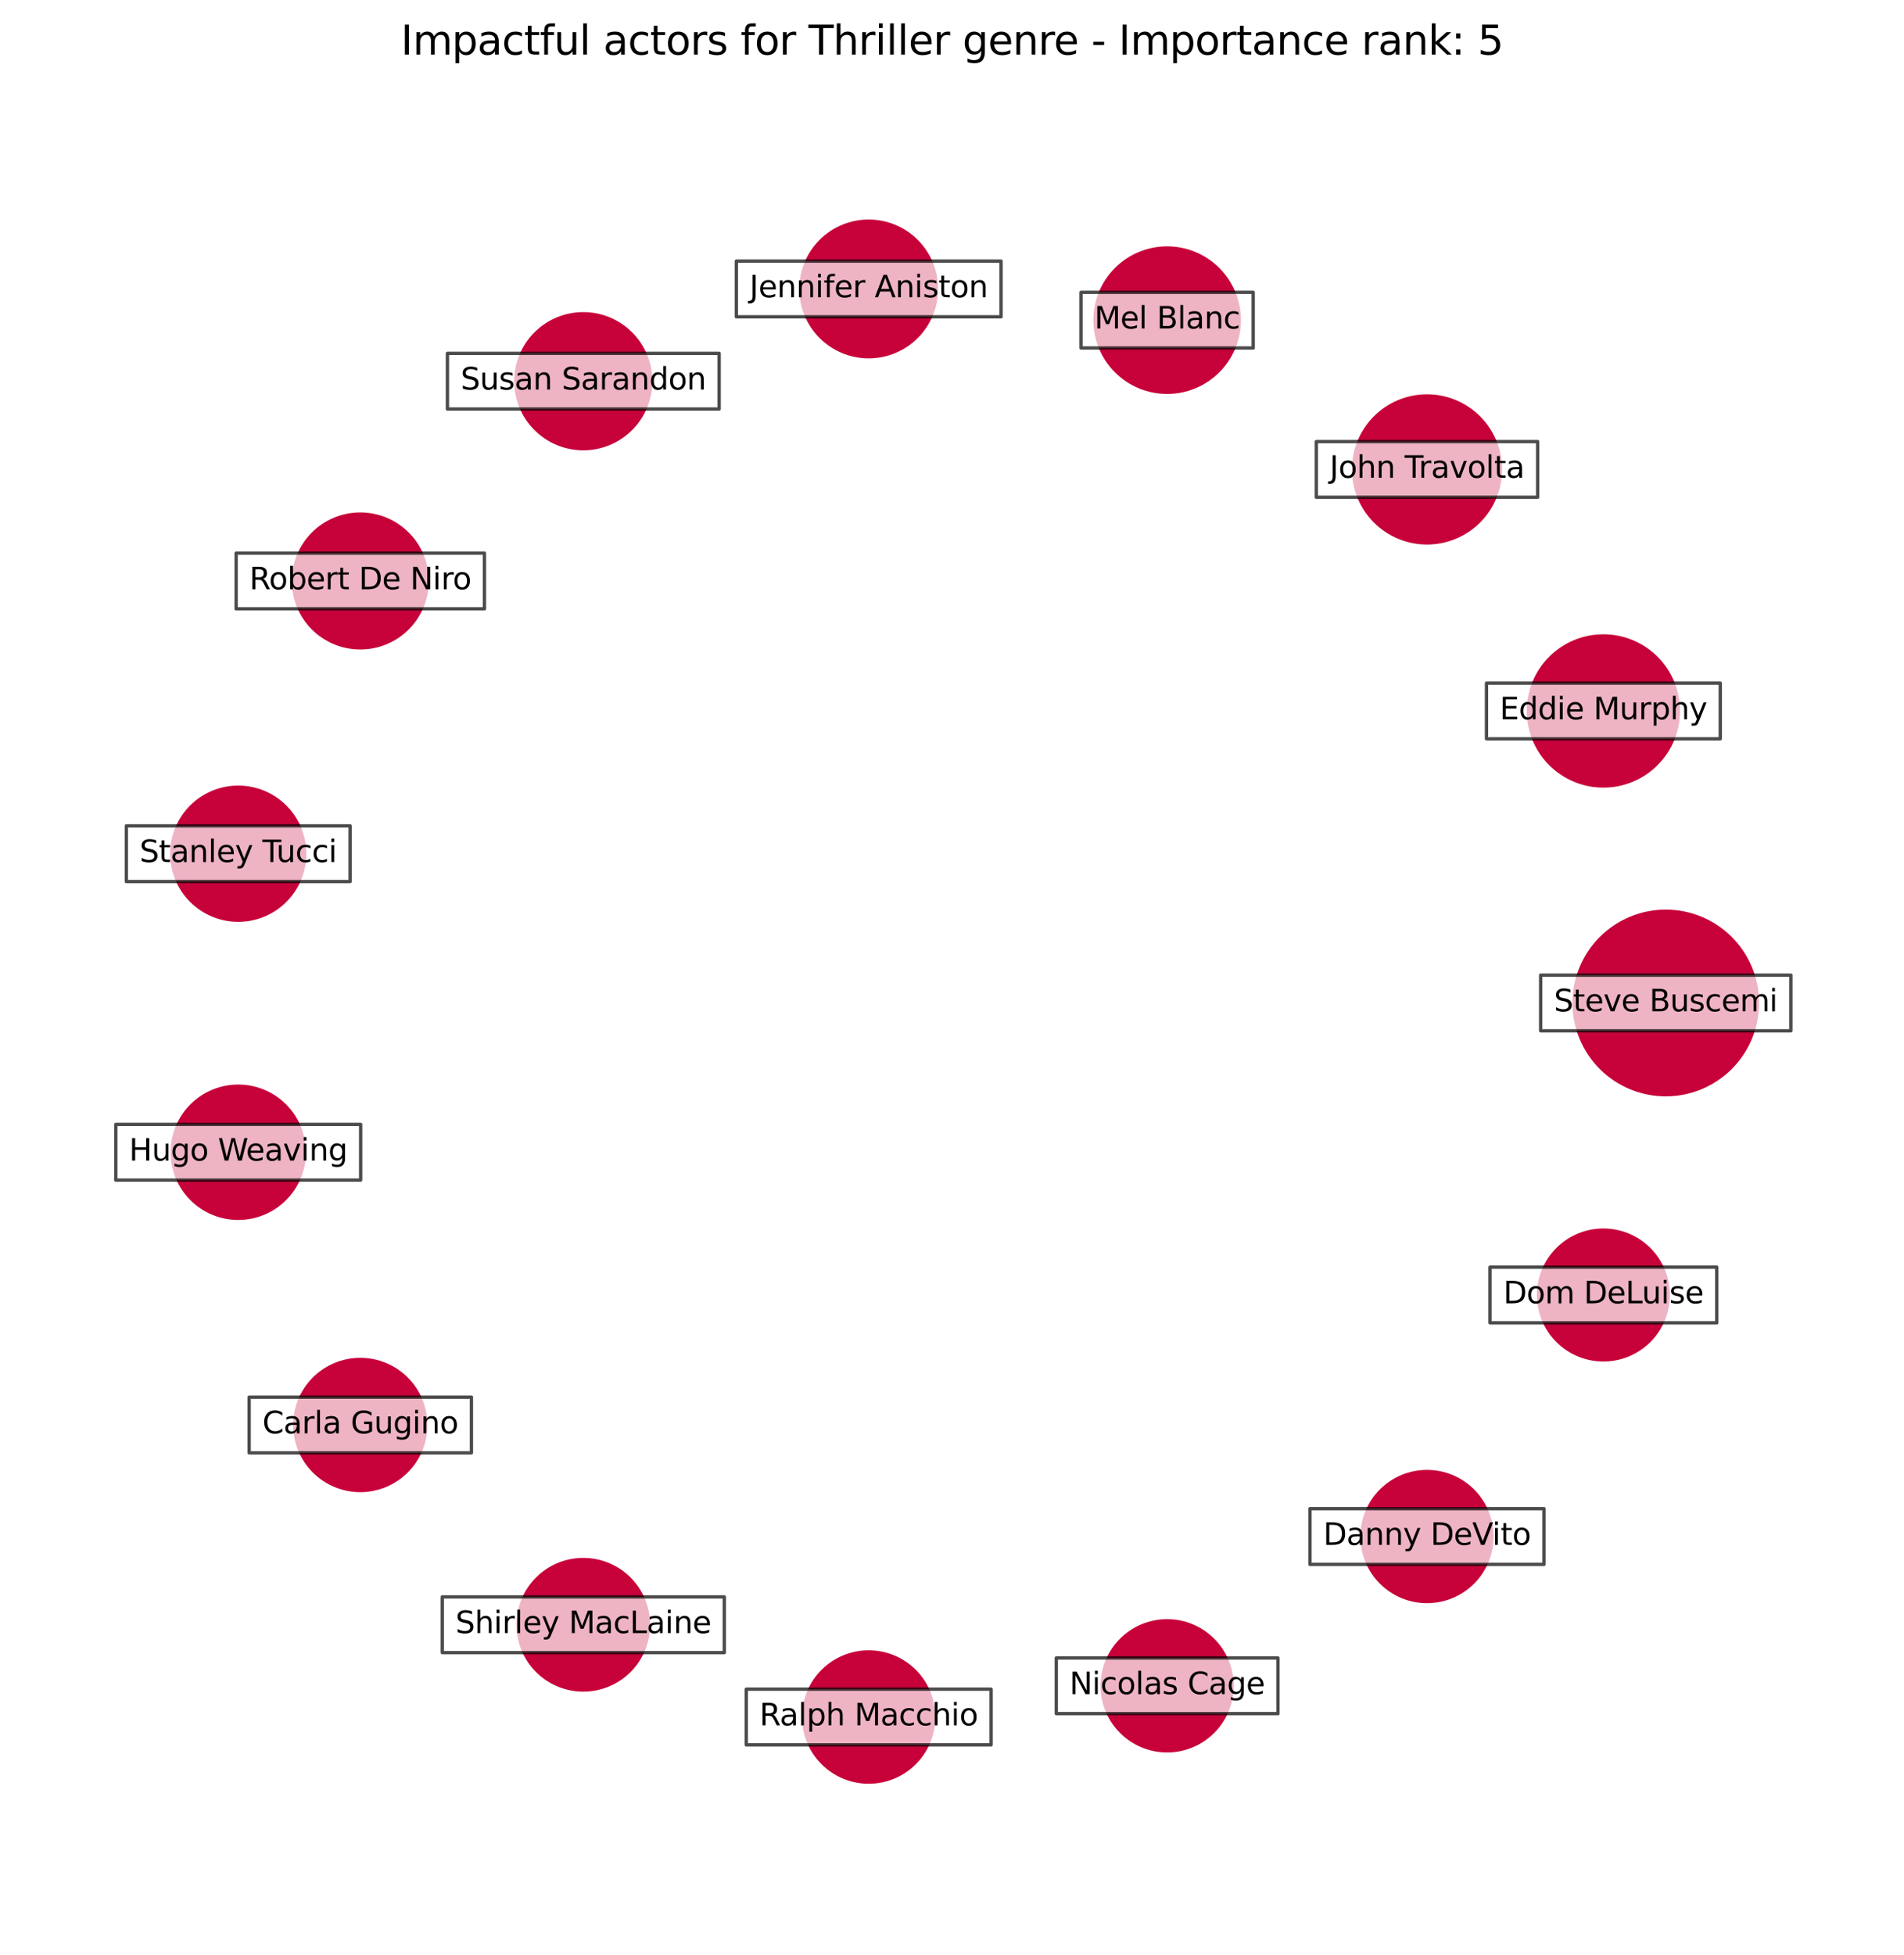 <?xml version="1.0" encoding="utf-8" standalone="no"?>
<!DOCTYPE svg PUBLIC "-//W3C//DTD SVG 1.1//EN"
  "http://www.w3.org/Graphics/SVG/1.1/DTD/svg11.dtd">
<svg xmlns:xlink="http://www.w3.org/1999/xlink" width="568.8pt" height="583.918pt" viewBox="0 0 568.8 583.918" xmlns="http://www.w3.org/2000/svg" version="1.1">
 <defs>
  <style type="text/css">*{stroke-linejoin: round; stroke-linecap: butt}</style>
 </defs>
 <g id="figure_1">
  <g id="patch_1">
   <path d="M 0 583.918 
L 568.8 583.918 
L 568.8 0 
L 0 0 
z
" style="fill: #ffffff"/>
  </g>
  <g id="axes_1">
   <g id="PathCollection_1">
    <path d="M 497.631 326.904 
C 504.894 326.904 511.86 324.019 516.996 318.883 
C 522.131 313.747 525.017 306.781 525.017 299.518 
C 525.017 292.255 522.131 285.289 516.996 280.153 
C 511.86 275.018 504.894 272.132 497.631 272.132 
C 490.368 272.132 483.401 275.018 478.266 280.153 
C 473.13 285.289 470.245 292.255 470.245 299.518 
C 470.245 306.781 473.13 313.747 478.266 318.883 
C 483.401 324.019 490.368 326.904 497.631 326.904 
z
" clip-path="url(#paeb4641050)" style="fill: #c70039; fill-opacity: 0.99; stroke: #c70039; stroke-opacity: 0.99"/>
    <path d="M 478.992 234.711 
C 484.933 234.711 490.63 232.351 494.831 228.15 
C 499.031 223.95 501.391 218.252 501.391 212.312 
C 501.391 206.371 499.031 200.674 494.831 196.473 
C 490.63 192.273 484.933 189.913 478.992 189.913 
C 473.052 189.913 467.354 192.273 463.154 196.473 
C 458.953 200.674 456.593 206.371 456.593 212.312 
C 456.593 218.252 458.953 223.95 463.154 228.15 
C 467.354 232.351 473.052 234.711 478.992 234.711 
z
" clip-path="url(#paeb4641050)" style="fill: #c70039; fill-opacity: 0.99; stroke: #c70039; stroke-opacity: 0.99"/>
    <path d="M 426.3 162.119 
C 432.117 162.119 437.697 159.808 441.81 155.695 
C 445.924 151.581 448.235 146.001 448.235 140.184 
C 448.235 134.367 445.924 128.787 441.81 124.673 
C 437.697 120.56 432.117 118.249 426.3 118.249 
C 420.483 118.249 414.903 120.56 410.789 124.673 
C 406.676 128.787 404.365 134.367 404.365 140.184 
C 404.365 146.001 406.676 151.581 410.789 155.695 
C 414.903 159.808 420.483 162.119 426.3 162.119 
z
" clip-path="url(#paeb4641050)" style="fill: #c70039; fill-opacity: 0.99; stroke: #c70039; stroke-opacity: 0.99"/>
    <path d="M 348.664 117.149 
C 354.377 117.149 359.857 114.879 363.897 110.839 
C 367.937 106.8 370.207 101.32 370.207 95.607 
C 370.207 89.893 367.937 84.413 363.897 80.374 
C 359.857 76.334 354.377 74.064 348.664 74.064 
C 342.951 74.064 337.471 76.334 333.431 80.374 
C 329.392 84.413 327.122 89.893 327.122 95.607 
C 327.122 101.32 329.392 106.8 333.431 110.839 
C 337.471 114.879 342.951 117.149 348.664 117.149 
z
" clip-path="url(#paeb4641050)" style="fill: #c70039; fill-opacity: 0.99; stroke: #c70039; stroke-opacity: 0.99"/>
    <path d="M 259.51 106.523 
C 264.876 106.523 270.023 104.39 273.818 100.596 
C 277.613 96.801 279.745 91.654 279.745 86.287 
C 279.745 80.921 277.613 75.774 273.818 71.979 
C 270.023 68.184 264.876 66.052 259.51 66.052 
C 254.143 66.052 248.996 68.184 245.201 71.979 
C 241.406 75.774 239.274 80.921 239.274 86.287 
C 239.274 91.654 241.406 96.801 245.201 100.596 
C 248.996 104.39 254.143 106.523 259.51 106.523 
z
" clip-path="url(#paeb4641050)" style="fill: #c70039; fill-opacity: 0.99; stroke: #c70039; stroke-opacity: 0.99"/>
    <path d="M 174.251 133.977 
C 179.592 133.977 184.715 131.855 188.492 128.078 
C 192.269 124.302 194.391 119.179 194.391 113.838 
C 194.391 108.497 192.269 103.374 188.492 99.597 
C 184.715 95.82 179.592 93.698 174.251 93.698 
C 168.91 93.698 163.787 95.82 160.011 99.597 
C 156.234 103.374 154.112 108.497 154.112 113.838 
C 154.112 119.179 156.234 124.302 160.011 128.078 
C 163.787 131.855 168.91 133.977 174.251 133.977 
z
" clip-path="url(#paeb4641050)" style="fill: #c70039; fill-opacity: 0.99; stroke: #c70039; stroke-opacity: 0.99"/>
    <path d="M 107.631 193.464 
C 112.928 193.464 118.007 191.359 121.752 187.615 
C 125.497 183.87 127.601 178.79 127.601 173.494 
C 127.601 168.198 125.497 163.118 121.752 159.373 
C 118.007 155.628 112.928 153.524 107.631 153.524 
C 102.335 153.524 97.256 155.628 93.511 159.373 
C 89.766 163.118 87.662 168.198 87.662 173.494 
C 87.662 178.79 89.766 183.87 93.511 187.615 
C 97.256 191.359 102.335 193.464 107.631 193.464 
z
" clip-path="url(#paeb4641050)" style="fill: #c70039; fill-opacity: 0.99; stroke: #c70039; stroke-opacity: 0.99"/>
    <path d="M 71.169 274.79 
C 76.433 274.79 81.483 272.699 85.205 268.977 
C 88.927 265.254 91.019 260.205 91.019 254.941 
C 91.019 249.677 88.927 244.627 85.205 240.905 
C 81.483 237.183 76.433 235.091 71.169 235.091 
C 65.905 235.091 60.856 237.183 57.133 240.905 
C 53.411 244.627 51.32 249.677 51.32 254.941 
C 51.32 260.205 53.411 265.254 57.133 268.977 
C 60.856 272.699 65.905 274.79 71.169 274.79 
z
" clip-path="url(#paeb4641050)" style="fill: #c70039; fill-opacity: 0.99; stroke: #c70039; stroke-opacity: 0.99"/>
    <path d="M 71.169 363.818 
C 76.4 363.818 81.417 361.74 85.115 358.041 
C 88.814 354.343 90.892 349.326 90.892 344.096 
C 90.892 338.865 88.814 333.848 85.115 330.15 
C 81.417 326.451 76.4 324.373 71.169 324.373 
C 65.939 324.373 60.922 326.451 57.223 330.15 
C 53.525 333.848 51.447 338.865 51.447 344.096 
C 51.447 349.326 53.525 354.343 57.223 358.041 
C 60.922 361.74 65.939 363.818 71.169 363.818 
z
" clip-path="url(#paeb4641050)" style="fill: #c70039; fill-opacity: 0.99; stroke: #c70039; stroke-opacity: 0.99"/>
    <path d="M 107.631 445.101 
C 112.819 445.101 117.794 443.041 121.462 439.373 
C 125.13 435.705 127.19 430.73 127.19 425.542 
C 127.19 420.355 125.13 415.38 121.462 411.712 
C 117.794 408.044 112.819 405.983 107.631 405.983 
C 102.444 405.983 97.469 408.044 93.801 411.712 
C 90.133 415.38 88.073 420.355 88.073 425.542 
C 88.073 430.73 90.133 435.705 93.801 439.373 
C 97.469 443.041 102.444 445.101 107.631 445.101 
z
" clip-path="url(#paeb4641050)" style="fill: #c70039; fill-opacity: 0.99; stroke: #c70039; stroke-opacity: 0.99"/>
    <path d="M 174.251 504.67 
C 179.415 504.67 184.368 502.619 188.02 498.967 
C 191.671 495.316 193.723 490.363 193.723 485.199 
C 193.723 480.035 191.671 475.081 188.02 471.43 
C 184.368 467.778 179.415 465.727 174.251 465.727 
C 169.087 465.727 164.134 467.778 160.483 471.43 
C 156.831 475.081 154.78 480.035 154.78 485.199 
C 154.78 490.363 156.831 495.316 160.483 498.967 
C 164.134 502.619 169.087 504.67 174.251 504.67 
z
" clip-path="url(#paeb4641050)" style="fill: #c70039; fill-opacity: 0.99; stroke: #c70039; stroke-opacity: 0.99"/>
    <path d="M 259.51 532.177 
C 264.662 532.177 269.604 530.13 273.247 526.486 
C 276.89 522.843 278.937 517.901 278.937 512.749 
C 278.937 507.597 276.89 502.655 273.247 499.011 
C 269.604 495.368 264.662 493.321 259.51 493.321 
C 254.357 493.321 249.415 495.368 245.772 499.011 
C 242.129 502.655 240.082 507.597 240.082 512.749 
C 240.082 517.901 242.129 522.843 245.772 526.486 
C 249.415 530.13 254.357 532.177 259.51 532.177 
z
" clip-path="url(#paeb4641050)" style="fill: #c70039; fill-opacity: 0.99; stroke: #c70039; stroke-opacity: 0.99"/>
    <path d="M 348.664 522.833 
C 353.81 522.833 358.746 520.788 362.384 517.15 
C 366.023 513.511 368.067 508.575 368.067 503.43 
C 368.067 498.284 366.023 493.348 362.384 489.71 
C 358.746 486.071 353.81 484.027 348.664 484.027 
C 343.519 484.027 338.583 486.071 334.944 489.71 
C 331.306 493.348 329.261 498.284 329.261 503.43 
C 329.261 508.575 331.306 513.511 334.944 517.15 
C 338.583 520.788 343.519 522.833 348.664 522.833 
z
" clip-path="url(#paeb4641050)" style="fill: #c70039; fill-opacity: 0.99; stroke: #c70039; stroke-opacity: 0.99"/>
    <path d="M 426.3 478.255 
C 431.445 478.255 436.381 476.21 440.019 472.572 
C 443.658 468.933 445.702 463.998 445.702 458.852 
C 445.702 453.707 443.658 448.771 440.019 445.133 
C 436.381 441.494 431.445 439.45 426.3 439.45 
C 421.154 439.45 416.219 441.494 412.58 445.133 
C 408.942 448.771 406.898 453.707 406.898 458.852 
C 406.898 463.998 408.942 468.933 412.58 472.572 
C 416.219 476.21 421.154 478.255 426.3 478.255 
z
" clip-path="url(#paeb4641050)" style="fill: #c70039; fill-opacity: 0.99; stroke: #c70039; stroke-opacity: 0.99"/>
    <path d="M 478.992 406.09 
C 484.128 406.09 489.054 404.049 492.685 400.418 
C 496.317 396.786 498.357 391.86 498.357 386.725 
C 498.357 381.589 496.317 376.663 492.685 373.032 
C 489.054 369.4 484.128 367.36 478.992 367.36 
C 473.857 367.36 468.931 369.4 465.299 373.032 
C 461.668 376.663 459.627 381.589 459.627 386.725 
C 459.627 391.86 461.668 396.786 465.299 400.418 
C 468.931 404.049 473.857 406.09 478.992 406.09 
z
" clip-path="url(#paeb4641050)" style="fill: #c70039; fill-opacity: 0.99; stroke: #c70039; stroke-opacity: 0.99"/>
   </g>
   <g id="text_1">
    <g id="patch_2">
     <path d="M 460.258 307.833 
L 535.003 307.833 
L 535.003 291.203 
L 460.258 291.203 
z
" clip-path="url(#paeb4641050)" style="fill: #ffffff; opacity: 0.7; stroke: #000000; stroke-linejoin: miter"/>
    </g>
    <g clip-path="url(#paeb4641050)">
     <!-- Steve Buscemi -->
     <g transform="translate(464.218 302.002)scale(0.09 -0.09)">
      <defs>
       <path id="DejaVuSans-53" d="M 3425 4513 
L 3425 3897 
Q 3066 4069 2747 4153 
Q 2428 4238 2131 4238 
Q 1616 4238 1336 4038 
Q 1056 3838 1056 3469 
Q 1056 3159 1242 3001 
Q 1428 2844 1947 2747 
L 2328 2669 
Q 3034 2534 3370 2195 
Q 3706 1856 3706 1288 
Q 3706 609 3251 259 
Q 2797 -91 1919 -91 
Q 1588 -91 1214 -16 
Q 841 59 441 206 
L 441 856 
Q 825 641 1194 531 
Q 1563 422 1919 422 
Q 2459 422 2753 634 
Q 3047 847 3047 1241 
Q 3047 1584 2836 1778 
Q 2625 1972 2144 2069 
L 1759 2144 
Q 1053 2284 737 2584 
Q 422 2884 422 3419 
Q 422 4038 858 4394 
Q 1294 4750 2059 4750 
Q 2388 4750 2728 4690 
Q 3069 4631 3425 4513 
z
" transform="scale(0.016)"/>
       <path id="DejaVuSans-74" d="M 1172 4494 
L 1172 3500 
L 2356 3500 
L 2356 3053 
L 1172 3053 
L 1172 1153 
Q 1172 725 1289 603 
Q 1406 481 1766 481 
L 2356 481 
L 2356 0 
L 1766 0 
Q 1100 0 847 248 
Q 594 497 594 1153 
L 594 3053 
L 172 3053 
L 172 3500 
L 594 3500 
L 594 4494 
L 1172 4494 
z
" transform="scale(0.016)"/>
       <path id="DejaVuSans-65" d="M 3597 1894 
L 3597 1613 
L 953 1613 
Q 991 1019 1311 708 
Q 1631 397 2203 397 
Q 2534 397 2845 478 
Q 3156 559 3463 722 
L 3463 178 
Q 3153 47 2828 -22 
Q 2503 -91 2169 -91 
Q 1331 -91 842 396 
Q 353 884 353 1716 
Q 353 2575 817 3079 
Q 1281 3584 2069 3584 
Q 2775 3584 3186 3129 
Q 3597 2675 3597 1894 
z
M 3022 2063 
Q 3016 2534 2758 2815 
Q 2500 3097 2075 3097 
Q 1594 3097 1305 2825 
Q 1016 2553 972 2059 
L 3022 2063 
z
" transform="scale(0.016)"/>
       <path id="DejaVuSans-76" d="M 191 3500 
L 800 3500 
L 1894 563 
L 2988 3500 
L 3597 3500 
L 2284 0 
L 1503 0 
L 191 3500 
z
" transform="scale(0.016)"/>
       <path id="DejaVuSans-20" transform="scale(0.016)"/>
       <path id="DejaVuSans-42" d="M 1259 2228 
L 1259 519 
L 2272 519 
Q 2781 519 3026 730 
Q 3272 941 3272 1375 
Q 3272 1813 3026 2020 
Q 2781 2228 2272 2228 
L 1259 2228 
z
M 1259 4147 
L 1259 2741 
L 2194 2741 
Q 2656 2741 2882 2914 
Q 3109 3088 3109 3444 
Q 3109 3797 2882 3972 
Q 2656 4147 2194 4147 
L 1259 4147 
z
M 628 4666 
L 2241 4666 
Q 2963 4666 3353 4366 
Q 3744 4066 3744 3513 
Q 3744 3084 3544 2831 
Q 3344 2578 2956 2516 
Q 3422 2416 3680 2098 
Q 3938 1781 3938 1306 
Q 3938 681 3513 340 
Q 3088 0 2303 0 
L 628 0 
L 628 4666 
z
" transform="scale(0.016)"/>
       <path id="DejaVuSans-75" d="M 544 1381 
L 544 3500 
L 1119 3500 
L 1119 1403 
Q 1119 906 1312 657 
Q 1506 409 1894 409 
Q 2359 409 2629 706 
Q 2900 1003 2900 1516 
L 2900 3500 
L 3475 3500 
L 3475 0 
L 2900 0 
L 2900 538 
Q 2691 219 2414 64 
Q 2138 -91 1772 -91 
Q 1169 -91 856 284 
Q 544 659 544 1381 
z
M 1991 3584 
L 1991 3584 
z
" transform="scale(0.016)"/>
       <path id="DejaVuSans-73" d="M 2834 3397 
L 2834 2853 
Q 2591 2978 2328 3040 
Q 2066 3103 1784 3103 
Q 1356 3103 1142 2972 
Q 928 2841 928 2578 
Q 928 2378 1081 2264 
Q 1234 2150 1697 2047 
L 1894 2003 
Q 2506 1872 2764 1633 
Q 3022 1394 3022 966 
Q 3022 478 2636 193 
Q 2250 -91 1575 -91 
Q 1294 -91 989 -36 
Q 684 19 347 128 
L 347 722 
Q 666 556 975 473 
Q 1284 391 1588 391 
Q 1994 391 2212 530 
Q 2431 669 2431 922 
Q 2431 1156 2273 1281 
Q 2116 1406 1581 1522 
L 1381 1569 
Q 847 1681 609 1914 
Q 372 2147 372 2553 
Q 372 3047 722 3315 
Q 1072 3584 1716 3584 
Q 2034 3584 2315 3537 
Q 2597 3491 2834 3397 
z
" transform="scale(0.016)"/>
       <path id="DejaVuSans-63" d="M 3122 3366 
L 3122 2828 
Q 2878 2963 2633 3030 
Q 2388 3097 2138 3097 
Q 1578 3097 1268 2742 
Q 959 2388 959 1747 
Q 959 1106 1268 751 
Q 1578 397 2138 397 
Q 2388 397 2633 464 
Q 2878 531 3122 666 
L 3122 134 
Q 2881 22 2623 -34 
Q 2366 -91 2075 -91 
Q 1284 -91 818 406 
Q 353 903 353 1747 
Q 353 2603 823 3093 
Q 1294 3584 2113 3584 
Q 2378 3584 2631 3529 
Q 2884 3475 3122 3366 
z
" transform="scale(0.016)"/>
       <path id="DejaVuSans-6d" d="M 3328 2828 
Q 3544 3216 3844 3400 
Q 4144 3584 4550 3584 
Q 5097 3584 5394 3201 
Q 5691 2819 5691 2113 
L 5691 0 
L 5113 0 
L 5113 2094 
Q 5113 2597 4934 2840 
Q 4756 3084 4391 3084 
Q 3944 3084 3684 2787 
Q 3425 2491 3425 1978 
L 3425 0 
L 2847 0 
L 2847 2094 
Q 2847 2600 2669 2842 
Q 2491 3084 2119 3084 
Q 1678 3084 1418 2786 
Q 1159 2488 1159 1978 
L 1159 0 
L 581 0 
L 581 3500 
L 1159 3500 
L 1159 2956 
Q 1356 3278 1631 3431 
Q 1906 3584 2284 3584 
Q 2666 3584 2933 3390 
Q 3200 3197 3328 2828 
z
" transform="scale(0.016)"/>
       <path id="DejaVuSans-69" d="M 603 3500 
L 1178 3500 
L 1178 0 
L 603 0 
L 603 3500 
z
M 603 4863 
L 1178 4863 
L 1178 4134 
L 603 4134 
L 603 4863 
z
" transform="scale(0.016)"/>
      </defs>
      <use xlink:href="#DejaVuSans-53"/>
      <use xlink:href="#DejaVuSans-74" x="63.477"/>
      <use xlink:href="#DejaVuSans-65" x="102.686"/>
      <use xlink:href="#DejaVuSans-76" x="164.209"/>
      <use xlink:href="#DejaVuSans-65" x="223.389"/>
      <use xlink:href="#DejaVuSans-20" x="284.912"/>
      <use xlink:href="#DejaVuSans-42" x="316.699"/>
      <use xlink:href="#DejaVuSans-75" x="385.303"/>
      <use xlink:href="#DejaVuSans-73" x="448.682"/>
      <use xlink:href="#DejaVuSans-63" x="500.781"/>
      <use xlink:href="#DejaVuSans-65" x="555.762"/>
      <use xlink:href="#DejaVuSans-6d" x="617.285"/>
      <use xlink:href="#DejaVuSans-69" x="714.697"/>
     </g>
    </g>
   </g>
   <g id="text_2">
    <g id="patch_3">
     <path d="M 444.07 220.627 
L 513.915 220.627 
L 513.915 203.996 
L 444.07 203.996 
z
" clip-path="url(#paeb4641050)" style="fill: #ffffff; opacity: 0.7; stroke: #000000; stroke-linejoin: miter"/>
    </g>
    <g clip-path="url(#paeb4641050)">
     <!-- Eddie Murphy -->
     <g transform="translate(448.03 214.795)scale(0.09 -0.09)">
      <defs>
       <path id="DejaVuSans-45" d="M 628 4666 
L 3578 4666 
L 3578 4134 
L 1259 4134 
L 1259 2753 
L 3481 2753 
L 3481 2222 
L 1259 2222 
L 1259 531 
L 3634 531 
L 3634 0 
L 628 0 
L 628 4666 
z
" transform="scale(0.016)"/>
       <path id="DejaVuSans-64" d="M 2906 2969 
L 2906 4863 
L 3481 4863 
L 3481 0 
L 2906 0 
L 2906 525 
Q 2725 213 2448 61 
Q 2172 -91 1784 -91 
Q 1150 -91 751 415 
Q 353 922 353 1747 
Q 353 2572 751 3078 
Q 1150 3584 1784 3584 
Q 2172 3584 2448 3432 
Q 2725 3281 2906 2969 
z
M 947 1747 
Q 947 1113 1208 752 
Q 1469 391 1925 391 
Q 2381 391 2643 752 
Q 2906 1113 2906 1747 
Q 2906 2381 2643 2742 
Q 2381 3103 1925 3103 
Q 1469 3103 1208 2742 
Q 947 2381 947 1747 
z
" transform="scale(0.016)"/>
       <path id="DejaVuSans-4d" d="M 628 4666 
L 1569 4666 
L 2759 1491 
L 3956 4666 
L 4897 4666 
L 4897 0 
L 4281 0 
L 4281 4097 
L 3078 897 
L 2444 897 
L 1241 4097 
L 1241 0 
L 628 0 
L 628 4666 
z
" transform="scale(0.016)"/>
       <path id="DejaVuSans-72" d="M 2631 2963 
Q 2534 3019 2420 3045 
Q 2306 3072 2169 3072 
Q 1681 3072 1420 2755 
Q 1159 2438 1159 1844 
L 1159 0 
L 581 0 
L 581 3500 
L 1159 3500 
L 1159 2956 
Q 1341 3275 1631 3429 
Q 1922 3584 2338 3584 
Q 2397 3584 2469 3576 
Q 2541 3569 2628 3553 
L 2631 2963 
z
" transform="scale(0.016)"/>
       <path id="DejaVuSans-70" d="M 1159 525 
L 1159 -1331 
L 581 -1331 
L 581 3500 
L 1159 3500 
L 1159 2969 
Q 1341 3281 1617 3432 
Q 1894 3584 2278 3584 
Q 2916 3584 3314 3078 
Q 3713 2572 3713 1747 
Q 3713 922 3314 415 
Q 2916 -91 2278 -91 
Q 1894 -91 1617 61 
Q 1341 213 1159 525 
z
M 3116 1747 
Q 3116 2381 2855 2742 
Q 2594 3103 2138 3103 
Q 1681 3103 1420 2742 
Q 1159 2381 1159 1747 
Q 1159 1113 1420 752 
Q 1681 391 2138 391 
Q 2594 391 2855 752 
Q 3116 1113 3116 1747 
z
" transform="scale(0.016)"/>
       <path id="DejaVuSans-68" d="M 3513 2113 
L 3513 0 
L 2938 0 
L 2938 2094 
Q 2938 2591 2744 2837 
Q 2550 3084 2163 3084 
Q 1697 3084 1428 2787 
Q 1159 2491 1159 1978 
L 1159 0 
L 581 0 
L 581 4863 
L 1159 4863 
L 1159 2956 
Q 1366 3272 1645 3428 
Q 1925 3584 2291 3584 
Q 2894 3584 3203 3211 
Q 3513 2838 3513 2113 
z
" transform="scale(0.016)"/>
       <path id="DejaVuSans-79" d="M 2059 -325 
Q 1816 -950 1584 -1140 
Q 1353 -1331 966 -1331 
L 506 -1331 
L 506 -850 
L 844 -850 
Q 1081 -850 1212 -737 
Q 1344 -625 1503 -206 
L 1606 56 
L 191 3500 
L 800 3500 
L 1894 763 
L 2988 3500 
L 3597 3500 
L 2059 -325 
z
" transform="scale(0.016)"/>
      </defs>
      <use xlink:href="#DejaVuSans-45"/>
      <use xlink:href="#DejaVuSans-64" x="63.184"/>
      <use xlink:href="#DejaVuSans-64" x="126.66"/>
      <use xlink:href="#DejaVuSans-69" x="190.137"/>
      <use xlink:href="#DejaVuSans-65" x="217.92"/>
      <use xlink:href="#DejaVuSans-20" x="279.443"/>
      <use xlink:href="#DejaVuSans-4d" x="311.23"/>
      <use xlink:href="#DejaVuSans-75" x="397.51"/>
      <use xlink:href="#DejaVuSans-72" x="460.889"/>
      <use xlink:href="#DejaVuSans-70" x="502.002"/>
      <use xlink:href="#DejaVuSans-68" x="565.479"/>
      <use xlink:href="#DejaVuSans-79" x="628.857"/>
     </g>
    </g>
   </g>
   <g id="text_3">
    <g id="patch_4">
     <path d="M 393.244 148.499 
L 459.356 148.499 
L 459.356 131.869 
L 393.244 131.869 
z
" clip-path="url(#paeb4641050)" style="fill: #ffffff; opacity: 0.7; stroke: #000000; stroke-linejoin: miter"/>
    </g>
    <g clip-path="url(#paeb4641050)">
     <!-- John Travolta -->
     <g transform="translate(397.204 142.667)scale(0.09 -0.09)">
      <defs>
       <path id="DejaVuSans-4a" d="M 628 4666 
L 1259 4666 
L 1259 325 
Q 1259 -519 939 -900 
Q 619 -1281 -91 -1281 
L -331 -1281 
L -331 -750 
L -134 -750 
Q 284 -750 456 -515 
Q 628 -281 628 325 
L 628 4666 
z
" transform="scale(0.016)"/>
       <path id="DejaVuSans-6f" d="M 1959 3097 
Q 1497 3097 1228 2736 
Q 959 2375 959 1747 
Q 959 1119 1226 758 
Q 1494 397 1959 397 
Q 2419 397 2687 759 
Q 2956 1122 2956 1747 
Q 2956 2369 2687 2733 
Q 2419 3097 1959 3097 
z
M 1959 3584 
Q 2709 3584 3137 3096 
Q 3566 2609 3566 1747 
Q 3566 888 3137 398 
Q 2709 -91 1959 -91 
Q 1206 -91 779 398 
Q 353 888 353 1747 
Q 353 2609 779 3096 
Q 1206 3584 1959 3584 
z
" transform="scale(0.016)"/>
       <path id="DejaVuSans-6e" d="M 3513 2113 
L 3513 0 
L 2938 0 
L 2938 2094 
Q 2938 2591 2744 2837 
Q 2550 3084 2163 3084 
Q 1697 3084 1428 2787 
Q 1159 2491 1159 1978 
L 1159 0 
L 581 0 
L 581 3500 
L 1159 3500 
L 1159 2956 
Q 1366 3272 1645 3428 
Q 1925 3584 2291 3584 
Q 2894 3584 3203 3211 
Q 3513 2838 3513 2113 
z
" transform="scale(0.016)"/>
       <path id="DejaVuSans-54" d="M -19 4666 
L 3928 4666 
L 3928 4134 
L 2272 4134 
L 2272 0 
L 1638 0 
L 1638 4134 
L -19 4134 
L -19 4666 
z
" transform="scale(0.016)"/>
       <path id="DejaVuSans-61" d="M 2194 1759 
Q 1497 1759 1228 1600 
Q 959 1441 959 1056 
Q 959 750 1161 570 
Q 1363 391 1709 391 
Q 2188 391 2477 730 
Q 2766 1069 2766 1631 
L 2766 1759 
L 2194 1759 
z
M 3341 1997 
L 3341 0 
L 2766 0 
L 2766 531 
Q 2569 213 2275 61 
Q 1981 -91 1556 -91 
Q 1019 -91 701 211 
Q 384 513 384 1019 
Q 384 1609 779 1909 
Q 1175 2209 1959 2209 
L 2766 2209 
L 2766 2266 
Q 2766 2663 2505 2880 
Q 2244 3097 1772 3097 
Q 1472 3097 1187 3025 
Q 903 2953 641 2809 
L 641 3341 
Q 956 3463 1253 3523 
Q 1550 3584 1831 3584 
Q 2591 3584 2966 3190 
Q 3341 2797 3341 1997 
z
" transform="scale(0.016)"/>
       <path id="DejaVuSans-6c" d="M 603 4863 
L 1178 4863 
L 1178 0 
L 603 0 
L 603 4863 
z
" transform="scale(0.016)"/>
      </defs>
      <use xlink:href="#DejaVuSans-4a"/>
      <use xlink:href="#DejaVuSans-6f" x="29.492"/>
      <use xlink:href="#DejaVuSans-68" x="90.674"/>
      <use xlink:href="#DejaVuSans-6e" x="154.053"/>
      <use xlink:href="#DejaVuSans-20" x="217.432"/>
      <use xlink:href="#DejaVuSans-54" x="249.219"/>
      <use xlink:href="#DejaVuSans-72" x="295.553"/>
      <use xlink:href="#DejaVuSans-61" x="336.666"/>
      <use xlink:href="#DejaVuSans-76" x="397.945"/>
      <use xlink:href="#DejaVuSans-6f" x="457.125"/>
      <use xlink:href="#DejaVuSans-6c" x="518.307"/>
      <use xlink:href="#DejaVuSans-74" x="546.09"/>
      <use xlink:href="#DejaVuSans-61" x="585.299"/>
     </g>
    </g>
   </g>
   <g id="text_4">
    <g id="patch_5">
     <path d="M 322.951 103.922 
L 374.378 103.922 
L 374.378 87.291 
L 322.951 87.291 
z
" clip-path="url(#paeb4641050)" style="fill: #ffffff; opacity: 0.7; stroke: #000000; stroke-linejoin: miter"/>
    </g>
    <g clip-path="url(#paeb4641050)">
     <!-- Mel Blanc -->
     <g transform="translate(326.911 98.09)scale(0.09 -0.09)">
      <use xlink:href="#DejaVuSans-4d"/>
      <use xlink:href="#DejaVuSans-65" x="86.279"/>
      <use xlink:href="#DejaVuSans-6c" x="147.803"/>
      <use xlink:href="#DejaVuSans-20" x="175.586"/>
      <use xlink:href="#DejaVuSans-42" x="207.373"/>
      <use xlink:href="#DejaVuSans-6c" x="275.977"/>
      <use xlink:href="#DejaVuSans-61" x="303.76"/>
      <use xlink:href="#DejaVuSans-6e" x="365.039"/>
      <use xlink:href="#DejaVuSans-63" x="428.418"/>
     </g>
    </g>
   </g>
   <g id="text_5">
    <g id="patch_6">
     <path d="M 219.972 94.603 
L 299.047 94.603 
L 299.047 77.972 
L 219.972 77.972 
z
" clip-path="url(#paeb4641050)" style="fill: #ffffff; opacity: 0.7; stroke: #000000; stroke-linejoin: miter"/>
    </g>
    <g clip-path="url(#paeb4641050)">
     <!-- Jennifer Aniston -->
     <g transform="translate(223.932 88.771)scale(0.09 -0.09)">
      <defs>
       <path id="DejaVuSans-66" d="M 2375 4863 
L 2375 4384 
L 1825 4384 
Q 1516 4384 1395 4259 
Q 1275 4134 1275 3809 
L 1275 3500 
L 2222 3500 
L 2222 3053 
L 1275 3053 
L 1275 0 
L 697 0 
L 697 3053 
L 147 3053 
L 147 3500 
L 697 3500 
L 697 3744 
Q 697 4328 969 4595 
Q 1241 4863 1831 4863 
L 2375 4863 
z
" transform="scale(0.016)"/>
       <path id="DejaVuSans-41" d="M 2188 4044 
L 1331 1722 
L 3047 1722 
L 2188 4044 
z
M 1831 4666 
L 2547 4666 
L 4325 0 
L 3669 0 
L 3244 1197 
L 1141 1197 
L 716 0 
L 50 0 
L 1831 4666 
z
" transform="scale(0.016)"/>
      </defs>
      <use xlink:href="#DejaVuSans-4a"/>
      <use xlink:href="#DejaVuSans-65" x="29.492"/>
      <use xlink:href="#DejaVuSans-6e" x="91.016"/>
      <use xlink:href="#DejaVuSans-6e" x="154.395"/>
      <use xlink:href="#DejaVuSans-69" x="217.773"/>
      <use xlink:href="#DejaVuSans-66" x="245.557"/>
      <use xlink:href="#DejaVuSans-65" x="280.762"/>
      <use xlink:href="#DejaVuSans-72" x="342.285"/>
      <use xlink:href="#DejaVuSans-20" x="383.398"/>
      <use xlink:href="#DejaVuSans-41" x="415.186"/>
      <use xlink:href="#DejaVuSans-6e" x="483.594"/>
      <use xlink:href="#DejaVuSans-69" x="546.973"/>
      <use xlink:href="#DejaVuSans-73" x="574.756"/>
      <use xlink:href="#DejaVuSans-74" x="626.855"/>
      <use xlink:href="#DejaVuSans-6f" x="666.064"/>
      <use xlink:href="#DejaVuSans-6e" x="727.246"/>
     </g>
    </g>
   </g>
   <g id="text_6">
    <g id="patch_7">
     <path d="M 133.663 122.153 
L 214.84 122.153 
L 214.84 105.523 
L 133.663 105.523 
z
" clip-path="url(#paeb4641050)" style="fill: #ffffff; opacity: 0.7; stroke: #000000; stroke-linejoin: miter"/>
    </g>
    <g clip-path="url(#paeb4641050)">
     <!-- Susan Sarandon -->
     <g transform="translate(137.623 116.321)scale(0.09 -0.09)">
      <use xlink:href="#DejaVuSans-53"/>
      <use xlink:href="#DejaVuSans-75" x="63.477"/>
      <use xlink:href="#DejaVuSans-73" x="126.855"/>
      <use xlink:href="#DejaVuSans-61" x="178.955"/>
      <use xlink:href="#DejaVuSans-6e" x="240.234"/>
      <use xlink:href="#DejaVuSans-20" x="303.613"/>
      <use xlink:href="#DejaVuSans-53" x="335.4"/>
      <use xlink:href="#DejaVuSans-61" x="398.877"/>
      <use xlink:href="#DejaVuSans-72" x="460.156"/>
      <use xlink:href="#DejaVuSans-61" x="501.27"/>
      <use xlink:href="#DejaVuSans-6e" x="562.549"/>
      <use xlink:href="#DejaVuSans-64" x="625.928"/>
      <use xlink:href="#DejaVuSans-6f" x="689.404"/>
      <use xlink:href="#DejaVuSans-6e" x="750.586"/>
     </g>
    </g>
   </g>
   <g id="text_7">
    <g id="patch_8">
     <path d="M 70.541 181.809 
L 144.722 181.809 
L 144.722 165.179 
L 70.541 165.179 
z
" clip-path="url(#paeb4641050)" style="fill: #ffffff; opacity: 0.7; stroke: #000000; stroke-linejoin: miter"/>
    </g>
    <g clip-path="url(#paeb4641050)">
     <!-- Robert De Niro -->
     <g transform="translate(74.501 175.977)scale(0.09 -0.09)">
      <defs>
       <path id="DejaVuSans-52" d="M 2841 2188 
Q 3044 2119 3236 1894 
Q 3428 1669 3622 1275 
L 4263 0 
L 3584 0 
L 2988 1197 
Q 2756 1666 2539 1819 
Q 2322 1972 1947 1972 
L 1259 1972 
L 1259 0 
L 628 0 
L 628 4666 
L 2053 4666 
Q 2853 4666 3247 4331 
Q 3641 3997 3641 3322 
Q 3641 2881 3436 2590 
Q 3231 2300 2841 2188 
z
M 1259 4147 
L 1259 2491 
L 2053 2491 
Q 2509 2491 2742 2702 
Q 2975 2913 2975 3322 
Q 2975 3731 2742 3939 
Q 2509 4147 2053 4147 
L 1259 4147 
z
" transform="scale(0.016)"/>
       <path id="DejaVuSans-62" d="M 3116 1747 
Q 3116 2381 2855 2742 
Q 2594 3103 2138 3103 
Q 1681 3103 1420 2742 
Q 1159 2381 1159 1747 
Q 1159 1113 1420 752 
Q 1681 391 2138 391 
Q 2594 391 2855 752 
Q 3116 1113 3116 1747 
z
M 1159 2969 
Q 1341 3281 1617 3432 
Q 1894 3584 2278 3584 
Q 2916 3584 3314 3078 
Q 3713 2572 3713 1747 
Q 3713 922 3314 415 
Q 2916 -91 2278 -91 
Q 1894 -91 1617 61 
Q 1341 213 1159 525 
L 1159 0 
L 581 0 
L 581 4863 
L 1159 4863 
L 1159 2969 
z
" transform="scale(0.016)"/>
       <path id="DejaVuSans-44" d="M 1259 4147 
L 1259 519 
L 2022 519 
Q 2988 519 3436 956 
Q 3884 1394 3884 2338 
Q 3884 3275 3436 3711 
Q 2988 4147 2022 4147 
L 1259 4147 
z
M 628 4666 
L 1925 4666 
Q 3281 4666 3915 4102 
Q 4550 3538 4550 2338 
Q 4550 1131 3912 565 
Q 3275 0 1925 0 
L 628 0 
L 628 4666 
z
" transform="scale(0.016)"/>
       <path id="DejaVuSans-4e" d="M 628 4666 
L 1478 4666 
L 3547 763 
L 3547 4666 
L 4159 4666 
L 4159 0 
L 3309 0 
L 1241 3903 
L 1241 0 
L 628 0 
L 628 4666 
z
" transform="scale(0.016)"/>
      </defs>
      <use xlink:href="#DejaVuSans-52"/>
      <use xlink:href="#DejaVuSans-6f" x="64.982"/>
      <use xlink:href="#DejaVuSans-62" x="126.164"/>
      <use xlink:href="#DejaVuSans-65" x="189.641"/>
      <use xlink:href="#DejaVuSans-72" x="251.164"/>
      <use xlink:href="#DejaVuSans-74" x="292.277"/>
      <use xlink:href="#DejaVuSans-20" x="331.486"/>
      <use xlink:href="#DejaVuSans-44" x="363.273"/>
      <use xlink:href="#DejaVuSans-65" x="440.275"/>
      <use xlink:href="#DejaVuSans-20" x="501.799"/>
      <use xlink:href="#DejaVuSans-4e" x="533.586"/>
      <use xlink:href="#DejaVuSans-69" x="608.391"/>
      <use xlink:href="#DejaVuSans-72" x="636.174"/>
      <use xlink:href="#DejaVuSans-6f" x="675.037"/>
     </g>
    </g>
   </g>
   <g id="text_8">
    <g id="patch_9">
     <path d="M 37.748 263.256 
L 104.591 263.256 
L 104.591 246.626 
L 37.748 246.626 
z
" clip-path="url(#paeb4641050)" style="fill: #ffffff; opacity: 0.7; stroke: #000000; stroke-linejoin: miter"/>
    </g>
    <g clip-path="url(#paeb4641050)">
     <!-- Stanley Tucci -->
     <g transform="translate(41.708 257.424)scale(0.09 -0.09)">
      <use xlink:href="#DejaVuSans-53"/>
      <use xlink:href="#DejaVuSans-74" x="63.477"/>
      <use xlink:href="#DejaVuSans-61" x="102.686"/>
      <use xlink:href="#DejaVuSans-6e" x="163.965"/>
      <use xlink:href="#DejaVuSans-6c" x="227.344"/>
      <use xlink:href="#DejaVuSans-65" x="255.127"/>
      <use xlink:href="#DejaVuSans-79" x="316.65"/>
      <use xlink:href="#DejaVuSans-20" x="375.83"/>
      <use xlink:href="#DejaVuSans-54" x="407.617"/>
      <use xlink:href="#DejaVuSans-75" x="453.576"/>
      <use xlink:href="#DejaVuSans-63" x="516.955"/>
      <use xlink:href="#DejaVuSans-63" x="571.936"/>
      <use xlink:href="#DejaVuSans-69" x="626.916"/>
     </g>
    </g>
   </g>
   <g id="text_9">
    <g id="patch_10">
     <path d="M 34.599 352.411 
L 107.739 352.411 
L 107.739 335.78 
L 34.599 335.78 
z
" clip-path="url(#paeb4641050)" style="fill: #ffffff; opacity: 0.7; stroke: #000000; stroke-linejoin: miter"/>
    </g>
    <g clip-path="url(#paeb4641050)">
     <!-- Hugo Weaving -->
     <g transform="translate(38.559 346.579)scale(0.09 -0.09)">
      <defs>
       <path id="DejaVuSans-48" d="M 628 4666 
L 1259 4666 
L 1259 2753 
L 3553 2753 
L 3553 4666 
L 4184 4666 
L 4184 0 
L 3553 0 
L 3553 2222 
L 1259 2222 
L 1259 0 
L 628 0 
L 628 4666 
z
" transform="scale(0.016)"/>
       <path id="DejaVuSans-67" d="M 2906 1791 
Q 2906 2416 2648 2759 
Q 2391 3103 1925 3103 
Q 1463 3103 1205 2759 
Q 947 2416 947 1791 
Q 947 1169 1205 825 
Q 1463 481 1925 481 
Q 2391 481 2648 825 
Q 2906 1169 2906 1791 
z
M 3481 434 
Q 3481 -459 3084 -895 
Q 2688 -1331 1869 -1331 
Q 1566 -1331 1297 -1286 
Q 1028 -1241 775 -1147 
L 775 -588 
Q 1028 -725 1275 -790 
Q 1522 -856 1778 -856 
Q 2344 -856 2625 -561 
Q 2906 -266 2906 331 
L 2906 616 
Q 2728 306 2450 153 
Q 2172 0 1784 0 
Q 1141 0 747 490 
Q 353 981 353 1791 
Q 353 2603 747 3093 
Q 1141 3584 1784 3584 
Q 2172 3584 2450 3431 
Q 2728 3278 2906 2969 
L 2906 3500 
L 3481 3500 
L 3481 434 
z
" transform="scale(0.016)"/>
       <path id="DejaVuSans-57" d="M 213 4666 
L 850 4666 
L 1831 722 
L 2809 4666 
L 3519 4666 
L 4500 722 
L 5478 4666 
L 6119 4666 
L 4947 0 
L 4153 0 
L 3169 4050 
L 2175 0 
L 1381 0 
L 213 4666 
z
" transform="scale(0.016)"/>
      </defs>
      <use xlink:href="#DejaVuSans-48"/>
      <use xlink:href="#DejaVuSans-75" x="75.195"/>
      <use xlink:href="#DejaVuSans-67" x="138.574"/>
      <use xlink:href="#DejaVuSans-6f" x="202.051"/>
      <use xlink:href="#DejaVuSans-20" x="263.232"/>
      <use xlink:href="#DejaVuSans-57" x="295.02"/>
      <use xlink:href="#DejaVuSans-65" x="388.021"/>
      <use xlink:href="#DejaVuSans-61" x="449.545"/>
      <use xlink:href="#DejaVuSans-76" x="510.824"/>
      <use xlink:href="#DejaVuSans-69" x="570.004"/>
      <use xlink:href="#DejaVuSans-6e" x="597.787"/>
      <use xlink:href="#DejaVuSans-67" x="661.166"/>
     </g>
    </g>
   </g>
   <g id="text_10">
    <g id="patch_11">
     <path d="M 74.433 433.858 
L 140.83 433.858 
L 140.83 417.227 
L 74.433 417.227 
z
" clip-path="url(#paeb4641050)" style="fill: #ffffff; opacity: 0.7; stroke: #000000; stroke-linejoin: miter"/>
    </g>
    <g clip-path="url(#paeb4641050)">
     <!-- Carla Gugino -->
     <g transform="translate(78.393 428.026)scale(0.09 -0.09)">
      <defs>
       <path id="DejaVuSans-43" d="M 4122 4306 
L 4122 3641 
Q 3803 3938 3442 4084 
Q 3081 4231 2675 4231 
Q 1875 4231 1450 3742 
Q 1025 3253 1025 2328 
Q 1025 1406 1450 917 
Q 1875 428 2675 428 
Q 3081 428 3442 575 
Q 3803 722 4122 1019 
L 4122 359 
Q 3791 134 3420 21 
Q 3050 -91 2638 -91 
Q 1578 -91 968 557 
Q 359 1206 359 2328 
Q 359 3453 968 4101 
Q 1578 4750 2638 4750 
Q 3056 4750 3426 4639 
Q 3797 4528 4122 4306 
z
" transform="scale(0.016)"/>
       <path id="DejaVuSans-47" d="M 3809 666 
L 3809 1919 
L 2778 1919 
L 2778 2438 
L 4434 2438 
L 4434 434 
Q 4069 175 3628 42 
Q 3188 -91 2688 -91 
Q 1594 -91 976 548 
Q 359 1188 359 2328 
Q 359 3472 976 4111 
Q 1594 4750 2688 4750 
Q 3144 4750 3555 4637 
Q 3966 4525 4313 4306 
L 4313 3634 
Q 3963 3931 3569 4081 
Q 3175 4231 2741 4231 
Q 1884 4231 1454 3753 
Q 1025 3275 1025 2328 
Q 1025 1384 1454 906 
Q 1884 428 2741 428 
Q 3075 428 3337 486 
Q 3600 544 3809 666 
z
" transform="scale(0.016)"/>
      </defs>
      <use xlink:href="#DejaVuSans-43"/>
      <use xlink:href="#DejaVuSans-61" x="69.824"/>
      <use xlink:href="#DejaVuSans-72" x="131.104"/>
      <use xlink:href="#DejaVuSans-6c" x="172.217"/>
      <use xlink:href="#DejaVuSans-61" x="200"/>
      <use xlink:href="#DejaVuSans-20" x="261.279"/>
      <use xlink:href="#DejaVuSans-47" x="293.066"/>
      <use xlink:href="#DejaVuSans-75" x="370.557"/>
      <use xlink:href="#DejaVuSans-67" x="433.936"/>
      <use xlink:href="#DejaVuSans-69" x="497.412"/>
      <use xlink:href="#DejaVuSans-6e" x="525.195"/>
      <use xlink:href="#DejaVuSans-6f" x="588.574"/>
     </g>
    </g>
   </g>
   <g id="text_11">
    <g id="patch_12">
     <path d="M 132.119 493.514 
L 216.383 493.514 
L 216.383 476.883 
L 132.119 476.883 
z
" clip-path="url(#paeb4641050)" style="fill: #ffffff; opacity: 0.7; stroke: #000000; stroke-linejoin: miter"/>
    </g>
    <g clip-path="url(#paeb4641050)">
     <!-- Shirley MacLaine -->
     <g transform="translate(136.079 487.682)scale(0.09 -0.09)">
      <defs>
       <path id="DejaVuSans-4c" d="M 628 4666 
L 1259 4666 
L 1259 531 
L 3531 531 
L 3531 0 
L 628 0 
L 628 4666 
z
" transform="scale(0.016)"/>
      </defs>
      <use xlink:href="#DejaVuSans-53"/>
      <use xlink:href="#DejaVuSans-68" x="63.477"/>
      <use xlink:href="#DejaVuSans-69" x="126.855"/>
      <use xlink:href="#DejaVuSans-72" x="154.639"/>
      <use xlink:href="#DejaVuSans-6c" x="195.752"/>
      <use xlink:href="#DejaVuSans-65" x="223.535"/>
      <use xlink:href="#DejaVuSans-79" x="285.059"/>
      <use xlink:href="#DejaVuSans-20" x="344.238"/>
      <use xlink:href="#DejaVuSans-4d" x="376.025"/>
      <use xlink:href="#DejaVuSans-61" x="462.305"/>
      <use xlink:href="#DejaVuSans-63" x="523.584"/>
      <use xlink:href="#DejaVuSans-4c" x="578.564"/>
      <use xlink:href="#DejaVuSans-61" x="634.277"/>
      <use xlink:href="#DejaVuSans-69" x="695.557"/>
      <use xlink:href="#DejaVuSans-6e" x="723.34"/>
      <use xlink:href="#DejaVuSans-65" x="786.719"/>
     </g>
    </g>
   </g>
   <g id="text_12">
    <g id="patch_13">
     <path d="M 222.933 521.064 
L 296.086 521.064 
L 296.086 504.434 
L 222.933 504.434 
z
" clip-path="url(#paeb4641050)" style="fill: #ffffff; opacity: 0.7; stroke: #000000; stroke-linejoin: miter"/>
    </g>
    <g clip-path="url(#paeb4641050)">
     <!-- Ralph Macchio -->
     <g transform="translate(226.893 515.232)scale(0.09 -0.09)">
      <use xlink:href="#DejaVuSans-52"/>
      <use xlink:href="#DejaVuSans-61" x="67.232"/>
      <use xlink:href="#DejaVuSans-6c" x="128.512"/>
      <use xlink:href="#DejaVuSans-70" x="156.295"/>
      <use xlink:href="#DejaVuSans-68" x="219.771"/>
      <use xlink:href="#DejaVuSans-20" x="283.15"/>
      <use xlink:href="#DejaVuSans-4d" x="314.938"/>
      <use xlink:href="#DejaVuSans-61" x="401.217"/>
      <use xlink:href="#DejaVuSans-63" x="462.496"/>
      <use xlink:href="#DejaVuSans-63" x="517.477"/>
      <use xlink:href="#DejaVuSans-68" x="572.457"/>
      <use xlink:href="#DejaVuSans-69" x="635.836"/>
      <use xlink:href="#DejaVuSans-6f" x="663.619"/>
     </g>
    </g>
   </g>
   <g id="text_13">
    <g id="patch_14">
     <path d="M 315.552 511.745 
L 381.777 511.745 
L 381.777 495.115 
L 315.552 495.115 
z
" clip-path="url(#paeb4641050)" style="fill: #ffffff; opacity: 0.7; stroke: #000000; stroke-linejoin: miter"/>
    </g>
    <g clip-path="url(#paeb4641050)">
     <!-- Nicolas Cage -->
     <g transform="translate(319.512 505.913)scale(0.09 -0.09)">
      <use xlink:href="#DejaVuSans-4e"/>
      <use xlink:href="#DejaVuSans-69" x="74.805"/>
      <use xlink:href="#DejaVuSans-63" x="102.588"/>
      <use xlink:href="#DejaVuSans-6f" x="157.568"/>
      <use xlink:href="#DejaVuSans-6c" x="218.75"/>
      <use xlink:href="#DejaVuSans-61" x="246.533"/>
      <use xlink:href="#DejaVuSans-73" x="307.812"/>
      <use xlink:href="#DejaVuSans-20" x="359.912"/>
      <use xlink:href="#DejaVuSans-43" x="391.699"/>
      <use xlink:href="#DejaVuSans-61" x="461.523"/>
      <use xlink:href="#DejaVuSans-67" x="522.803"/>
      <use xlink:href="#DejaVuSans-65" x="586.279"/>
     </g>
    </g>
   </g>
   <g id="text_14">
    <g id="patch_15">
     <path d="M 391.341 467.167 
L 461.259 467.167 
L 461.259 450.537 
L 391.341 450.537 
z
" clip-path="url(#paeb4641050)" style="fill: #ffffff; opacity: 0.7; stroke: #000000; stroke-linejoin: miter"/>
    </g>
    <g clip-path="url(#paeb4641050)">
     <!-- Danny DeVito -->
     <g transform="translate(395.301 461.336)scale(0.09 -0.09)">
      <defs>
       <path id="DejaVuSans-56" d="M 1831 0 
L 50 4666 
L 709 4666 
L 2188 738 
L 3669 4666 
L 4325 4666 
L 2547 0 
L 1831 0 
z
" transform="scale(0.016)"/>
      </defs>
      <use xlink:href="#DejaVuSans-44"/>
      <use xlink:href="#DejaVuSans-61" x="77.002"/>
      <use xlink:href="#DejaVuSans-6e" x="138.281"/>
      <use xlink:href="#DejaVuSans-6e" x="201.66"/>
      <use xlink:href="#DejaVuSans-79" x="265.039"/>
      <use xlink:href="#DejaVuSans-20" x="324.219"/>
      <use xlink:href="#DejaVuSans-44" x="356.006"/>
      <use xlink:href="#DejaVuSans-65" x="433.008"/>
      <use xlink:href="#DejaVuSans-56" x="494.531"/>
      <use xlink:href="#DejaVuSans-69" x="560.689"/>
      <use xlink:href="#DejaVuSans-74" x="588.473"/>
      <use xlink:href="#DejaVuSans-6f" x="627.682"/>
     </g>
    </g>
   </g>
   <g id="text_15">
    <g id="patch_16">
     <path d="M 445.123 395.04 
L 512.862 395.04 
L 512.862 378.409 
L 445.123 378.409 
z
" clip-path="url(#paeb4641050)" style="fill: #ffffff; opacity: 0.7; stroke: #000000; stroke-linejoin: miter"/>
    </g>
    <g clip-path="url(#paeb4641050)">
     <!-- Dom DeLuise -->
     <g transform="translate(449.083 389.208)scale(0.09 -0.09)">
      <use xlink:href="#DejaVuSans-44"/>
      <use xlink:href="#DejaVuSans-6f" x="77.002"/>
      <use xlink:href="#DejaVuSans-6d" x="138.184"/>
      <use xlink:href="#DejaVuSans-20" x="235.596"/>
      <use xlink:href="#DejaVuSans-44" x="267.383"/>
      <use xlink:href="#DejaVuSans-65" x="344.385"/>
      <use xlink:href="#DejaVuSans-4c" x="405.908"/>
      <use xlink:href="#DejaVuSans-75" x="459.871"/>
      <use xlink:href="#DejaVuSans-69" x="523.25"/>
      <use xlink:href="#DejaVuSans-73" x="551.033"/>
      <use xlink:href="#DejaVuSans-65" x="603.133"/>
     </g>
    </g>
   </g>
   <g id="text_16">
    <!-- Impactful actors for Thriller genre - Importance rank: 5 -->
    <g transform="translate(119.743 16.318)scale(0.12 -0.12)">
     <defs>
      <path id="DejaVuSans-49" d="M 628 4666 
L 1259 4666 
L 1259 0 
L 628 0 
L 628 4666 
z
" transform="scale(0.016)"/>
      <path id="DejaVuSans-2d" d="M 313 2009 
L 1997 2009 
L 1997 1497 
L 313 1497 
L 313 2009 
z
" transform="scale(0.016)"/>
      <path id="DejaVuSans-6b" d="M 581 4863 
L 1159 4863 
L 1159 1991 
L 2875 3500 
L 3609 3500 
L 1753 1863 
L 3688 0 
L 2938 0 
L 1159 1709 
L 1159 0 
L 581 0 
L 581 4863 
z
" transform="scale(0.016)"/>
      <path id="DejaVuSans-3a" d="M 750 794 
L 1409 794 
L 1409 0 
L 750 0 
L 750 794 
z
M 750 3309 
L 1409 3309 
L 1409 2516 
L 750 2516 
L 750 3309 
z
" transform="scale(0.016)"/>
      <path id="DejaVuSans-35" d="M 691 4666 
L 3169 4666 
L 3169 4134 
L 1269 4134 
L 1269 2991 
Q 1406 3038 1543 3061 
Q 1681 3084 1819 3084 
Q 2600 3084 3056 2656 
Q 3513 2228 3513 1497 
Q 3513 744 3044 326 
Q 2575 -91 1722 -91 
Q 1428 -91 1123 -41 
Q 819 9 494 109 
L 494 744 
Q 775 591 1075 516 
Q 1375 441 1709 441 
Q 2250 441 2565 725 
Q 2881 1009 2881 1497 
Q 2881 1984 2565 2268 
Q 2250 2553 1709 2553 
Q 1456 2553 1204 2497 
Q 953 2441 691 2322 
L 691 4666 
z
" transform="scale(0.016)"/>
     </defs>
     <use xlink:href="#DejaVuSans-49"/>
     <use xlink:href="#DejaVuSans-6d" x="29.492"/>
     <use xlink:href="#DejaVuSans-70" x="126.904"/>
     <use xlink:href="#DejaVuSans-61" x="190.381"/>
     <use xlink:href="#DejaVuSans-63" x="251.66"/>
     <use xlink:href="#DejaVuSans-74" x="306.641"/>
     <use xlink:href="#DejaVuSans-66" x="345.85"/>
     <use xlink:href="#DejaVuSans-75" x="381.055"/>
     <use xlink:href="#DejaVuSans-6c" x="444.434"/>
     <use xlink:href="#DejaVuSans-20" x="472.217"/>
     <use xlink:href="#DejaVuSans-61" x="504.004"/>
     <use xlink:href="#DejaVuSans-63" x="565.283"/>
     <use xlink:href="#DejaVuSans-74" x="620.264"/>
     <use xlink:href="#DejaVuSans-6f" x="659.473"/>
     <use xlink:href="#DejaVuSans-72" x="720.654"/>
     <use xlink:href="#DejaVuSans-73" x="761.768"/>
     <use xlink:href="#DejaVuSans-20" x="813.867"/>
     <use xlink:href="#DejaVuSans-66" x="845.654"/>
     <use xlink:href="#DejaVuSans-6f" x="880.859"/>
     <use xlink:href="#DejaVuSans-72" x="942.041"/>
     <use xlink:href="#DejaVuSans-20" x="983.154"/>
     <use xlink:href="#DejaVuSans-54" x="1014.941"/>
     <use xlink:href="#DejaVuSans-68" x="1076.025"/>
     <use xlink:href="#DejaVuSans-72" x="1139.404"/>
     <use xlink:href="#DejaVuSans-69" x="1180.518"/>
     <use xlink:href="#DejaVuSans-6c" x="1208.301"/>
     <use xlink:href="#DejaVuSans-6c" x="1236.084"/>
     <use xlink:href="#DejaVuSans-65" x="1263.867"/>
     <use xlink:href="#DejaVuSans-72" x="1325.391"/>
     <use xlink:href="#DejaVuSans-20" x="1366.504"/>
     <use xlink:href="#DejaVuSans-67" x="1398.291"/>
     <use xlink:href="#DejaVuSans-65" x="1461.768"/>
     <use xlink:href="#DejaVuSans-6e" x="1523.291"/>
     <use xlink:href="#DejaVuSans-72" x="1586.67"/>
     <use xlink:href="#DejaVuSans-65" x="1625.533"/>
     <use xlink:href="#DejaVuSans-20" x="1687.057"/>
     <use xlink:href="#DejaVuSans-2d" x="1718.844"/>
     <use xlink:href="#DejaVuSans-20" x="1754.928"/>
     <use xlink:href="#DejaVuSans-49" x="1786.715"/>
     <use xlink:href="#DejaVuSans-6d" x="1816.207"/>
     <use xlink:href="#DejaVuSans-70" x="1913.619"/>
     <use xlink:href="#DejaVuSans-6f" x="1977.096"/>
     <use xlink:href="#DejaVuSans-72" x="2038.277"/>
     <use xlink:href="#DejaVuSans-74" x="2079.391"/>
     <use xlink:href="#DejaVuSans-61" x="2118.6"/>
     <use xlink:href="#DejaVuSans-6e" x="2179.879"/>
     <use xlink:href="#DejaVuSans-63" x="2243.258"/>
     <use xlink:href="#DejaVuSans-65" x="2298.238"/>
     <use xlink:href="#DejaVuSans-20" x="2359.762"/>
     <use xlink:href="#DejaVuSans-72" x="2391.549"/>
     <use xlink:href="#DejaVuSans-61" x="2432.662"/>
     <use xlink:href="#DejaVuSans-6e" x="2493.941"/>
     <use xlink:href="#DejaVuSans-6b" x="2557.32"/>
     <use xlink:href="#DejaVuSans-3a" x="2615.23"/>
     <use xlink:href="#DejaVuSans-20" x="2648.922"/>
     <use xlink:href="#DejaVuSans-35" x="2680.709"/>
    </g>
   </g>
  </g>
 </g>
 <defs>
  <clipPath id="paeb4641050">
   <rect x="7.2" y="22.318" width="554.4" height="554.4"/>
  </clipPath>
 </defs>
</svg>
